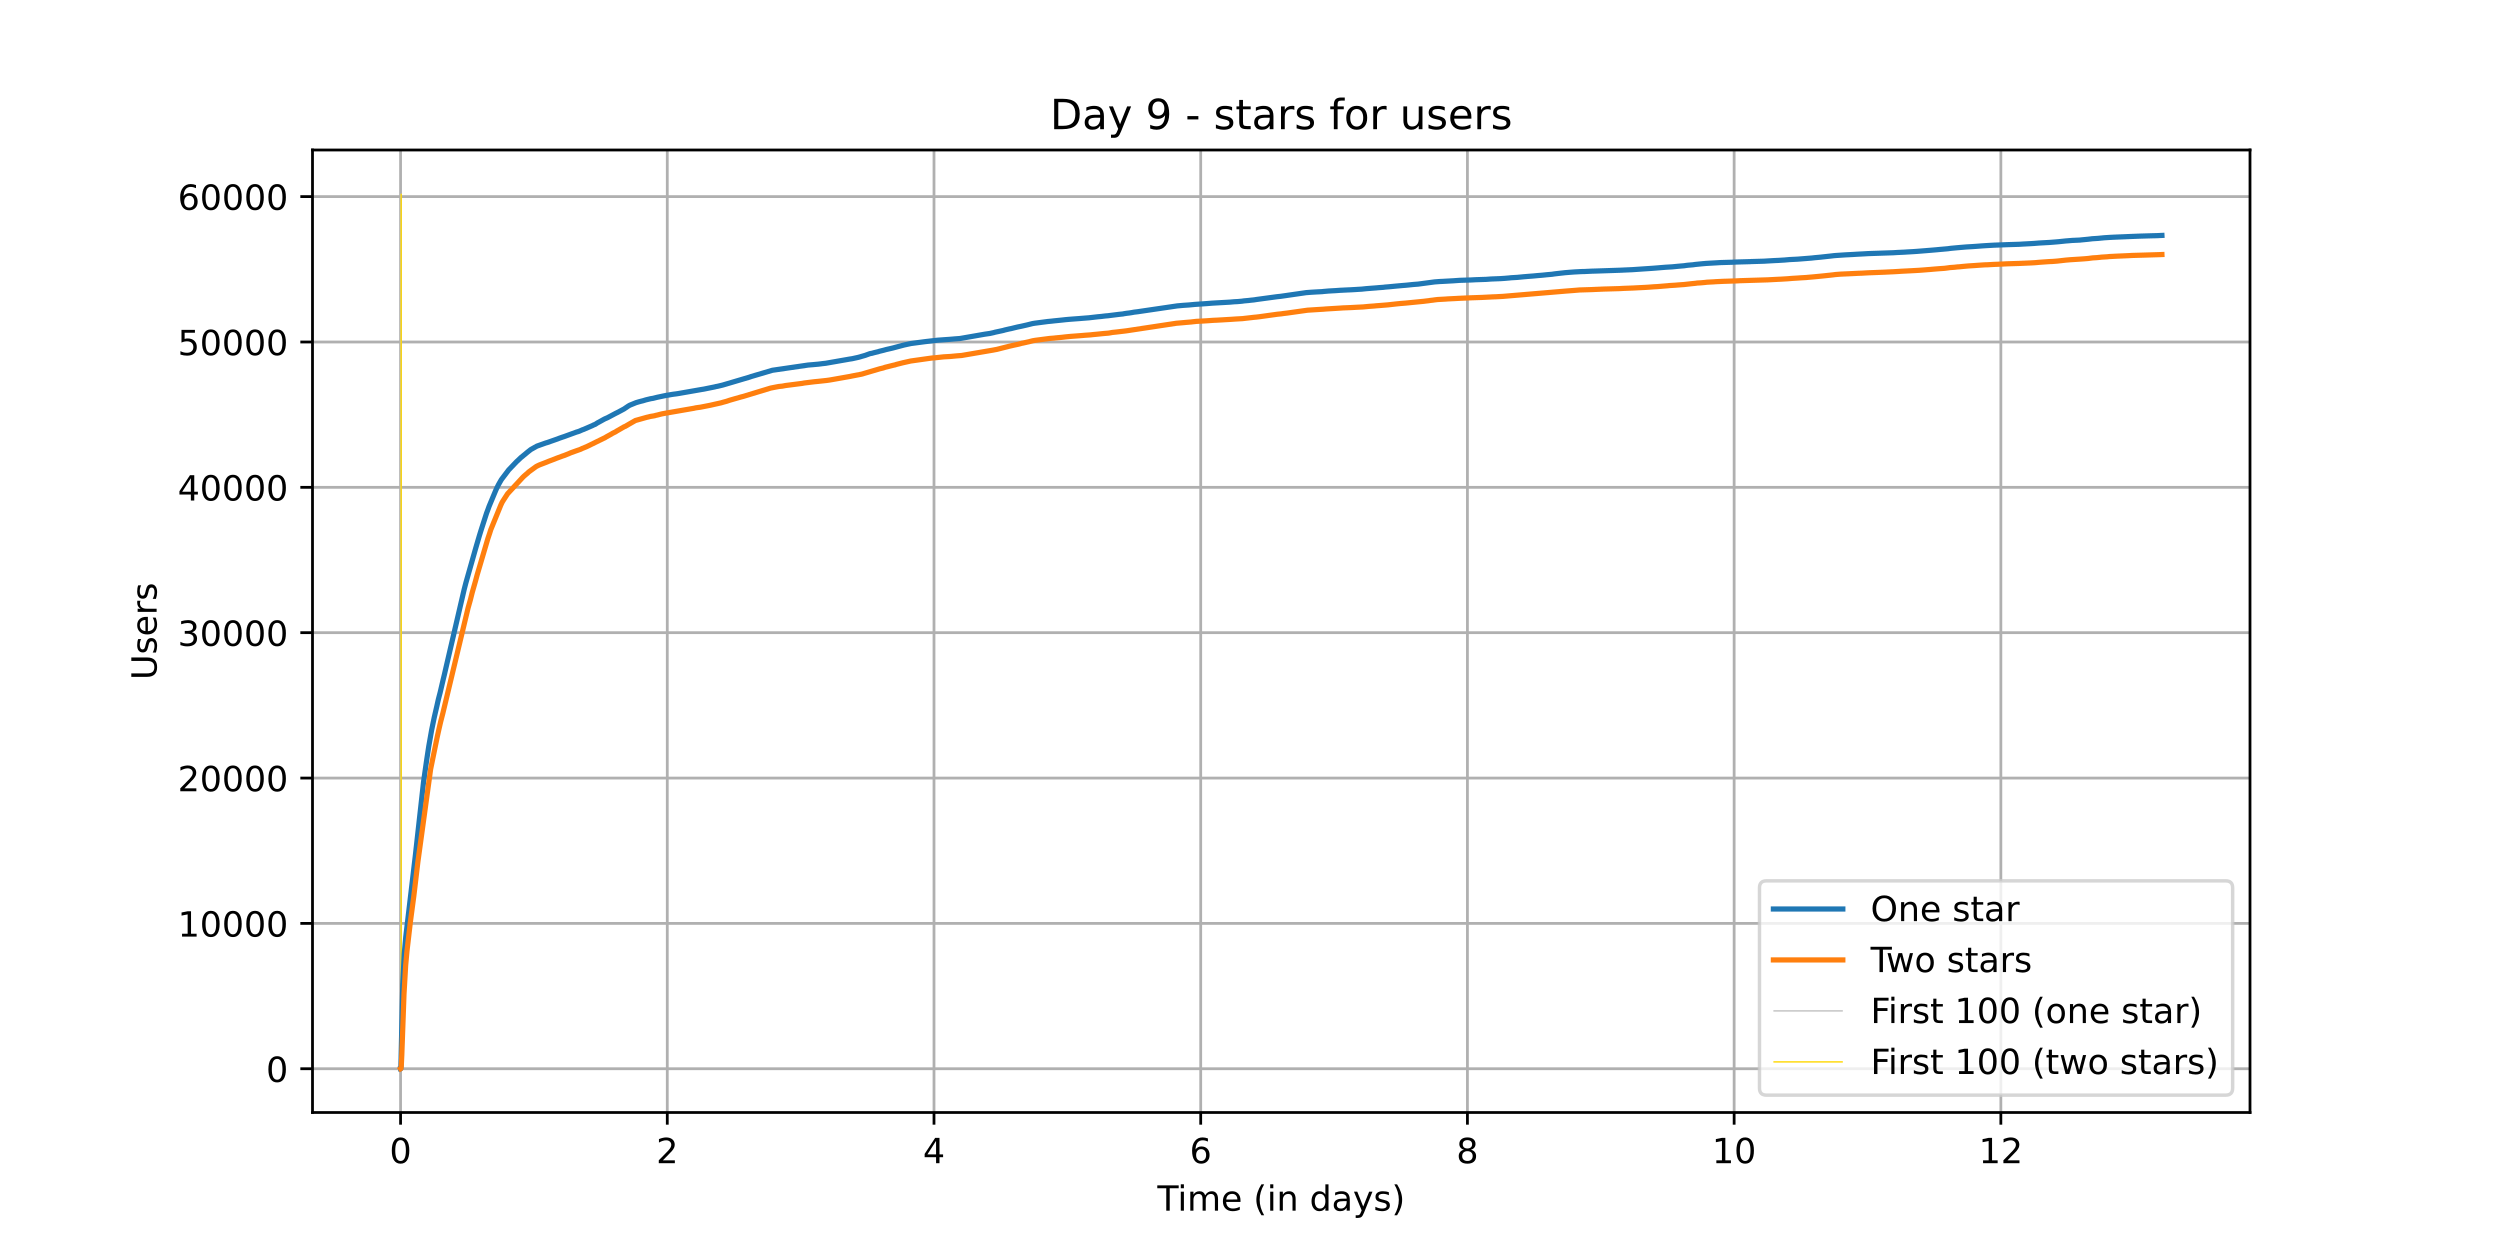 <?xml version="1.0" encoding="utf-8" standalone="no"?>
<!DOCTYPE svg PUBLIC "-//W3C//DTD SVG 1.1//EN"
  "http://www.w3.org/Graphics/SVG/1.1/DTD/svg11.dtd">
<!-- Created with matplotlib (https://matplotlib.org/) -->
<svg height="360pt" version="1.1" viewBox="0 0 720 360" width="720pt" xmlns="http://www.w3.org/2000/svg" xmlns:xlink="http://www.w3.org/1999/xlink">
 <defs>
  <style type="text/css">*{stroke-linecap:butt;stroke-linejoin:round;}</style>
 </defs>
 <g id="figure_1">
  <g id="patch_1">
   <path d="M 0 360 
L 720 360 
L 720 0 
L 0 0 
z
" style="fill:#ffffff;"/>
  </g>
  <g id="axes_1">
   <g id="patch_2">
    <path d="M 90 320.4 
L 648 320.4 
L 648 43.2 
L 90 43.2 
z
" style="fill:#ffffff;"/>
   </g>
   <g id="matplotlib.axis_1">
    <g id="xtick_1">
     <g id="line2d_1">
      <path clip-path="url(#p54f03aef93)" d="M 115.364 320.4 
L 115.364 43.2 
" style="fill:none;stroke:#b0b0b0;stroke-linecap:square;stroke-width:0.8;"/>
     </g>
     <g id="line2d_2">
      <defs>
       <path d="M 0 0 
L 0 3.5 
" id="m882465c0ff" style="stroke:#000000;stroke-width:0.8;"/>
      </defs>
      <g>
       <use style="stroke:#000000;stroke-width:0.8;" x="115.364" xlink:href="#m882465c0ff" y="320.4"/>
      </g>
     </g>
     <g id="text_1">
      <!-- 0 -->
      <g transform="translate(112.182 334.998)scale(0.1 -0.1)">
       <defs>
        <path d="M 31.781 66.406 
Q 24.172 66.406 20.328 58.906 
Q 16.5 51.422 16.5 36.375 
Q 16.5 21.391 20.328 13.891 
Q 24.172 6.391 31.781 6.391 
Q 39.453 6.391 43.281 13.891 
Q 47.125 21.391 47.125 36.375 
Q 47.125 51.422 43.281 58.906 
Q 39.453 66.406 31.781 66.406 
z
M 31.781 74.219 
Q 44.047 74.219 50.516 64.516 
Q 56.984 54.828 56.984 36.375 
Q 56.984 17.969 50.516 8.266 
Q 44.047 -1.422 31.781 -1.422 
Q 19.531 -1.422 13.062 8.266 
Q 6.594 17.969 6.594 36.375 
Q 6.594 54.828 13.062 64.516 
Q 19.531 74.219 31.781 74.219 
z
" id="DejaVuSans-48"/>
       </defs>
       <use xlink:href="#DejaVuSans-48"/>
      </g>
     </g>
    </g>
    <g id="xtick_2">
     <g id="line2d_3">
      <path clip-path="url(#p54f03aef93)" d="M 192.177 320.4 
L 192.177 43.2 
" style="fill:none;stroke:#b0b0b0;stroke-linecap:square;stroke-width:0.8;"/>
     </g>
     <g id="line2d_4">
      <g>
       <use style="stroke:#000000;stroke-width:0.8;" x="192.177" xlink:href="#m882465c0ff" y="320.4"/>
      </g>
     </g>
     <g id="text_2">
      <!-- 2 -->
      <g transform="translate(188.996 334.998)scale(0.1 -0.1)">
       <defs>
        <path d="M 19.188 8.297 
L 53.609 8.297 
L 53.609 0 
L 7.328 0 
L 7.328 8.297 
Q 12.938 14.109 22.625 23.891 
Q 32.328 33.688 34.812 36.531 
Q 39.547 41.844 41.422 45.531 
Q 43.312 49.219 43.312 52.781 
Q 43.312 58.594 39.234 62.25 
Q 35.156 65.922 28.609 65.922 
Q 23.969 65.922 18.812 64.312 
Q 13.672 62.703 7.812 59.422 
L 7.812 69.391 
Q 13.766 71.781 18.938 73 
Q 24.125 74.219 28.422 74.219 
Q 39.75 74.219 46.484 68.547 
Q 53.219 62.891 53.219 53.422 
Q 53.219 48.922 51.531 44.891 
Q 49.859 40.875 45.406 35.406 
Q 44.188 33.984 37.641 27.219 
Q 31.109 20.453 19.188 8.297 
z
" id="DejaVuSans-50"/>
       </defs>
       <use xlink:href="#DejaVuSans-50"/>
      </g>
     </g>
    </g>
    <g id="xtick_3">
     <g id="line2d_5">
      <path clip-path="url(#p54f03aef93)" d="M 268.991 320.4 
L 268.991 43.2 
" style="fill:none;stroke:#b0b0b0;stroke-linecap:square;stroke-width:0.8;"/>
     </g>
     <g id="line2d_6">
      <g>
       <use style="stroke:#000000;stroke-width:0.8;" x="268.991" xlink:href="#m882465c0ff" y="320.4"/>
      </g>
     </g>
     <g id="text_3">
      <!-- 4 -->
      <g transform="translate(265.809 334.998)scale(0.1 -0.1)">
       <defs>
        <path d="M 37.797 64.312 
L 12.891 25.391 
L 37.797 25.391 
z
M 35.203 72.906 
L 47.609 72.906 
L 47.609 25.391 
L 58.016 25.391 
L 58.016 17.188 
L 47.609 17.188 
L 47.609 0 
L 37.797 0 
L 37.797 17.188 
L 4.891 17.188 
L 4.891 26.703 
z
" id="DejaVuSans-52"/>
       </defs>
       <use xlink:href="#DejaVuSans-52"/>
      </g>
     </g>
    </g>
    <g id="xtick_4">
     <g id="line2d_7">
      <path clip-path="url(#p54f03aef93)" d="M 345.804 320.4 
L 345.804 43.2 
" style="fill:none;stroke:#b0b0b0;stroke-linecap:square;stroke-width:0.8;"/>
     </g>
     <g id="line2d_8">
      <g>
       <use style="stroke:#000000;stroke-width:0.8;" x="345.804" xlink:href="#m882465c0ff" y="320.4"/>
      </g>
     </g>
     <g id="text_4">
      <!-- 6 -->
      <g transform="translate(342.623 334.998)scale(0.1 -0.1)">
       <defs>
        <path d="M 33.016 40.375 
Q 26.375 40.375 22.484 35.828 
Q 18.609 31.297 18.609 23.391 
Q 18.609 15.531 22.484 10.953 
Q 26.375 6.391 33.016 6.391 
Q 39.656 6.391 43.531 10.953 
Q 47.406 15.531 47.406 23.391 
Q 47.406 31.297 43.531 35.828 
Q 39.656 40.375 33.016 40.375 
z
M 52.594 71.297 
L 52.594 62.312 
Q 48.875 64.062 45.094 64.984 
Q 41.312 65.922 37.594 65.922 
Q 27.828 65.922 22.672 59.328 
Q 17.531 52.734 16.797 39.406 
Q 19.672 43.656 24.016 45.922 
Q 28.375 48.188 33.594 48.188 
Q 44.578 48.188 50.953 41.516 
Q 57.328 34.859 57.328 23.391 
Q 57.328 12.156 50.688 5.359 
Q 44.047 -1.422 33.016 -1.422 
Q 20.359 -1.422 13.672 8.266 
Q 6.984 17.969 6.984 36.375 
Q 6.984 53.656 15.188 63.938 
Q 23.391 74.219 37.203 74.219 
Q 40.922 74.219 44.703 73.484 
Q 48.484 72.75 52.594 71.297 
z
" id="DejaVuSans-54"/>
       </defs>
       <use xlink:href="#DejaVuSans-54"/>
      </g>
     </g>
    </g>
    <g id="xtick_5">
     <g id="line2d_9">
      <path clip-path="url(#p54f03aef93)" d="M 422.618 320.4 
L 422.618 43.2 
" style="fill:none;stroke:#b0b0b0;stroke-linecap:square;stroke-width:0.8;"/>
     </g>
     <g id="line2d_10">
      <g>
       <use style="stroke:#000000;stroke-width:0.8;" x="422.618" xlink:href="#m882465c0ff" y="320.4"/>
      </g>
     </g>
     <g id="text_5">
      <!-- 8 -->
      <g transform="translate(419.436 334.998)scale(0.1 -0.1)">
       <defs>
        <path d="M 31.781 34.625 
Q 24.75 34.625 20.719 30.859 
Q 16.703 27.094 16.703 20.516 
Q 16.703 13.922 20.719 10.156 
Q 24.75 6.391 31.781 6.391 
Q 38.812 6.391 42.859 10.172 
Q 46.922 13.969 46.922 20.516 
Q 46.922 27.094 42.891 30.859 
Q 38.875 34.625 31.781 34.625 
z
M 21.922 38.812 
Q 15.578 40.375 12.031 44.719 
Q 8.5 49.078 8.5 55.328 
Q 8.5 64.062 14.719 69.141 
Q 20.953 74.219 31.781 74.219 
Q 42.672 74.219 48.875 69.141 
Q 55.078 64.062 55.078 55.328 
Q 55.078 49.078 51.531 44.719 
Q 48 40.375 41.703 38.812 
Q 48.828 37.156 52.797 32.312 
Q 56.781 27.484 56.781 20.516 
Q 56.781 9.906 50.312 4.234 
Q 43.844 -1.422 31.781 -1.422 
Q 19.734 -1.422 13.25 4.234 
Q 6.781 9.906 6.781 20.516 
Q 6.781 27.484 10.781 32.312 
Q 14.797 37.156 21.922 38.812 
z
M 18.312 54.391 
Q 18.312 48.734 21.844 45.562 
Q 25.391 42.391 31.781 42.391 
Q 38.141 42.391 41.719 45.562 
Q 45.312 48.734 45.312 54.391 
Q 45.312 60.062 41.719 63.234 
Q 38.141 66.406 31.781 66.406 
Q 25.391 66.406 21.844 63.234 
Q 18.312 60.062 18.312 54.391 
z
" id="DejaVuSans-56"/>
       </defs>
       <use xlink:href="#DejaVuSans-56"/>
      </g>
     </g>
    </g>
    <g id="xtick_6">
     <g id="line2d_11">
      <path clip-path="url(#p54f03aef93)" d="M 499.431 320.4 
L 499.431 43.2 
" style="fill:none;stroke:#b0b0b0;stroke-linecap:square;stroke-width:0.8;"/>
     </g>
     <g id="line2d_12">
      <g>
       <use style="stroke:#000000;stroke-width:0.8;" x="499.431" xlink:href="#m882465c0ff" y="320.4"/>
      </g>
     </g>
     <g id="text_6">
      <!-- 10 -->
      <g transform="translate(493.069 334.998)scale(0.1 -0.1)">
       <defs>
        <path d="M 12.406 8.297 
L 28.516 8.297 
L 28.516 63.922 
L 10.984 60.406 
L 10.984 69.391 
L 28.422 72.906 
L 38.281 72.906 
L 38.281 8.297 
L 54.391 8.297 
L 54.391 0 
L 12.406 0 
z
" id="DejaVuSans-49"/>
       </defs>
       <use xlink:href="#DejaVuSans-49"/>
       <use x="63.623" xlink:href="#DejaVuSans-48"/>
      </g>
     </g>
    </g>
    <g id="xtick_7">
     <g id="line2d_13">
      <path clip-path="url(#p54f03aef93)" d="M 576.245 320.4 
L 576.245 43.2 
" style="fill:none;stroke:#b0b0b0;stroke-linecap:square;stroke-width:0.8;"/>
     </g>
     <g id="line2d_14">
      <g>
       <use style="stroke:#000000;stroke-width:0.8;" x="576.245" xlink:href="#m882465c0ff" y="320.4"/>
      </g>
     </g>
     <g id="text_7">
      <!-- 12 -->
      <g transform="translate(569.882 334.998)scale(0.1 -0.1)">
       <use xlink:href="#DejaVuSans-49"/>
       <use x="63.623" xlink:href="#DejaVuSans-50"/>
      </g>
     </g>
    </g>
    <g id="text_8">
     <!-- Time (in days) -->
     <g transform="translate(333.327 348.677)scale(0.1 -0.1)">
      <defs>
       <path d="M -0.297 72.906 
L 61.375 72.906 
L 61.375 64.594 
L 35.5 64.594 
L 35.5 0 
L 25.594 0 
L 25.594 64.594 
L -0.297 64.594 
z
" id="DejaVuSans-84"/>
       <path d="M 9.422 54.688 
L 18.406 54.688 
L 18.406 0 
L 9.422 0 
z
M 9.422 75.984 
L 18.406 75.984 
L 18.406 64.594 
L 9.422 64.594 
z
" id="DejaVuSans-105"/>
       <path d="M 52 44.188 
Q 55.375 50.25 60.062 53.125 
Q 64.75 56 71.094 56 
Q 79.641 56 84.281 50.016 
Q 88.922 44.047 88.922 33.016 
L 88.922 0 
L 79.891 0 
L 79.891 32.719 
Q 79.891 40.578 77.094 44.375 
Q 74.312 48.188 68.609 48.188 
Q 61.625 48.188 57.562 43.547 
Q 53.516 38.922 53.516 30.906 
L 53.516 0 
L 44.484 0 
L 44.484 32.719 
Q 44.484 40.625 41.703 44.406 
Q 38.922 48.188 33.109 48.188 
Q 26.219 48.188 22.156 43.531 
Q 18.109 38.875 18.109 30.906 
L 18.109 0 
L 9.078 0 
L 9.078 54.688 
L 18.109 54.688 
L 18.109 46.188 
Q 21.188 51.219 25.484 53.609 
Q 29.781 56 35.688 56 
Q 41.656 56 45.828 52.969 
Q 50 49.953 52 44.188 
z
" id="DejaVuSans-109"/>
       <path d="M 56.203 29.594 
L 56.203 25.203 
L 14.891 25.203 
Q 15.484 15.922 20.484 11.062 
Q 25.484 6.203 34.422 6.203 
Q 39.594 6.203 44.453 7.469 
Q 49.312 8.734 54.109 11.281 
L 54.109 2.781 
Q 49.266 0.734 44.188 -0.344 
Q 39.109 -1.422 33.891 -1.422 
Q 20.797 -1.422 13.156 6.188 
Q 5.516 13.812 5.516 26.812 
Q 5.516 40.234 12.766 48.109 
Q 20.016 56 32.328 56 
Q 43.359 56 49.781 48.891 
Q 56.203 41.797 56.203 29.594 
z
M 47.219 32.234 
Q 47.125 39.594 43.094 43.984 
Q 39.062 48.391 32.422 48.391 
Q 24.906 48.391 20.391 44.141 
Q 15.875 39.891 15.188 32.172 
z
" id="DejaVuSans-101"/>
       <path id="DejaVuSans-32"/>
       <path d="M 31 75.875 
Q 24.469 64.656 21.281 53.656 
Q 18.109 42.672 18.109 31.391 
Q 18.109 20.125 21.312 9.062 
Q 24.516 -2 31 -13.188 
L 23.188 -13.188 
Q 15.875 -1.703 12.234 9.375 
Q 8.594 20.453 8.594 31.391 
Q 8.594 42.281 12.203 53.312 
Q 15.828 64.359 23.188 75.875 
z
" id="DejaVuSans-40"/>
       <path d="M 54.891 33.016 
L 54.891 0 
L 45.906 0 
L 45.906 32.719 
Q 45.906 40.484 42.875 44.328 
Q 39.844 48.188 33.797 48.188 
Q 26.516 48.188 22.312 43.547 
Q 18.109 38.922 18.109 30.906 
L 18.109 0 
L 9.078 0 
L 9.078 54.688 
L 18.109 54.688 
L 18.109 46.188 
Q 21.344 51.125 25.703 53.562 
Q 30.078 56 35.797 56 
Q 45.219 56 50.047 50.172 
Q 54.891 44.344 54.891 33.016 
z
" id="DejaVuSans-110"/>
       <path d="M 45.406 46.391 
L 45.406 75.984 
L 54.391 75.984 
L 54.391 0 
L 45.406 0 
L 45.406 8.203 
Q 42.578 3.328 38.25 0.953 
Q 33.938 -1.422 27.875 -1.422 
Q 17.969 -1.422 11.734 6.484 
Q 5.516 14.406 5.516 27.297 
Q 5.516 40.188 11.734 48.094 
Q 17.969 56 27.875 56 
Q 33.938 56 38.25 53.625 
Q 42.578 51.266 45.406 46.391 
z
M 14.797 27.297 
Q 14.797 17.391 18.875 11.75 
Q 22.953 6.109 30.078 6.109 
Q 37.203 6.109 41.297 11.75 
Q 45.406 17.391 45.406 27.297 
Q 45.406 37.203 41.297 42.844 
Q 37.203 48.484 30.078 48.484 
Q 22.953 48.484 18.875 42.844 
Q 14.797 37.203 14.797 27.297 
z
" id="DejaVuSans-100"/>
       <path d="M 34.281 27.484 
Q 23.391 27.484 19.188 25 
Q 14.984 22.516 14.984 16.5 
Q 14.984 11.719 18.141 8.906 
Q 21.297 6.109 26.703 6.109 
Q 34.188 6.109 38.703 11.406 
Q 43.219 16.703 43.219 25.484 
L 43.219 27.484 
z
M 52.203 31.203 
L 52.203 0 
L 43.219 0 
L 43.219 8.297 
Q 40.141 3.328 35.547 0.953 
Q 30.953 -1.422 24.312 -1.422 
Q 15.922 -1.422 10.953 3.297 
Q 6 8.016 6 15.922 
Q 6 25.141 12.172 29.828 
Q 18.359 34.516 30.609 34.516 
L 43.219 34.516 
L 43.219 35.406 
Q 43.219 41.609 39.141 45 
Q 35.062 48.391 27.688 48.391 
Q 23 48.391 18.547 47.266 
Q 14.109 46.141 10.016 43.891 
L 10.016 52.203 
Q 14.938 54.109 19.578 55.047 
Q 24.219 56 28.609 56 
Q 40.484 56 46.344 49.844 
Q 52.203 43.703 52.203 31.203 
z
" id="DejaVuSans-97"/>
       <path d="M 32.172 -5.078 
Q 28.375 -14.844 24.75 -17.812 
Q 21.141 -20.797 15.094 -20.797 
L 7.906 -20.797 
L 7.906 -13.281 
L 13.188 -13.281 
Q 16.891 -13.281 18.938 -11.516 
Q 21 -9.766 23.484 -3.219 
L 25.094 0.875 
L 2.984 54.688 
L 12.5 54.688 
L 29.594 11.922 
L 46.688 54.688 
L 56.203 54.688 
z
" id="DejaVuSans-121"/>
       <path d="M 44.281 53.078 
L 44.281 44.578 
Q 40.484 46.531 36.375 47.5 
Q 32.281 48.484 27.875 48.484 
Q 21.188 48.484 17.844 46.438 
Q 14.5 44.391 14.5 40.281 
Q 14.5 37.156 16.891 35.375 
Q 19.281 33.594 26.516 31.984 
L 29.594 31.297 
Q 39.156 29.25 43.188 25.516 
Q 47.219 21.781 47.219 15.094 
Q 47.219 7.469 41.188 3.016 
Q 35.156 -1.422 24.609 -1.422 
Q 20.219 -1.422 15.453 -0.562 
Q 10.688 0.297 5.422 2 
L 5.422 11.281 
Q 10.406 8.688 15.234 7.391 
Q 20.062 6.109 24.812 6.109 
Q 31.156 6.109 34.562 8.281 
Q 37.984 10.453 37.984 14.406 
Q 37.984 18.062 35.516 20.016 
Q 33.062 21.969 24.703 23.781 
L 21.578 24.516 
Q 13.234 26.266 9.516 29.906 
Q 5.812 33.547 5.812 39.891 
Q 5.812 47.609 11.281 51.797 
Q 16.75 56 26.812 56 
Q 31.781 56 36.172 55.266 
Q 40.578 54.547 44.281 53.078 
z
" id="DejaVuSans-115"/>
       <path d="M 8.016 75.875 
L 15.828 75.875 
Q 23.141 64.359 26.781 53.312 
Q 30.422 42.281 30.422 31.391 
Q 30.422 20.453 26.781 9.375 
Q 23.141 -1.703 15.828 -13.188 
L 8.016 -13.188 
Q 14.5 -2 17.703 9.062 
Q 20.906 20.125 20.906 31.391 
Q 20.906 42.672 17.703 53.656 
Q 14.5 64.656 8.016 75.875 
z
" id="DejaVuSans-41"/>
      </defs>
      <use xlink:href="#DejaVuSans-84"/>
      <use x="57.959" xlink:href="#DejaVuSans-105"/>
      <use x="85.742" xlink:href="#DejaVuSans-109"/>
      <use x="183.154" xlink:href="#DejaVuSans-101"/>
      <use x="244.678" xlink:href="#DejaVuSans-32"/>
      <use x="276.465" xlink:href="#DejaVuSans-40"/>
      <use x="315.479" xlink:href="#DejaVuSans-105"/>
      <use x="343.262" xlink:href="#DejaVuSans-110"/>
      <use x="406.641" xlink:href="#DejaVuSans-32"/>
      <use x="438.428" xlink:href="#DejaVuSans-100"/>
      <use x="501.904" xlink:href="#DejaVuSans-97"/>
      <use x="563.184" xlink:href="#DejaVuSans-121"/>
      <use x="622.363" xlink:href="#DejaVuSans-115"/>
      <use x="674.463" xlink:href="#DejaVuSans-41"/>
     </g>
    </g>
   </g>
   <g id="matplotlib.axis_2">
    <g id="ytick_1">
     <g id="line2d_15">
      <path clip-path="url(#p54f03aef93)" d="M 90 307.8 
L 648 307.8 
" style="fill:none;stroke:#b0b0b0;stroke-linecap:square;stroke-width:0.8;"/>
     </g>
     <g id="line2d_16">
      <defs>
       <path d="M 0 0 
L -3.5 0 
" id="m5013e37069" style="stroke:#000000;stroke-width:0.8;"/>
      </defs>
      <g>
       <use style="stroke:#000000;stroke-width:0.8;" x="90" xlink:href="#m5013e37069" y="307.8"/>
      </g>
     </g>
     <g id="text_9">
      <!-- 0 -->
      <g transform="translate(76.638 311.599)scale(0.1 -0.1)">
       <use xlink:href="#DejaVuSans-48"/>
      </g>
     </g>
    </g>
    <g id="ytick_2">
     <g id="line2d_17">
      <path clip-path="url(#p54f03aef93)" d="M 90 265.938 
L 648 265.938 
" style="fill:none;stroke:#b0b0b0;stroke-linecap:square;stroke-width:0.8;"/>
     </g>
     <g id="line2d_18">
      <g>
       <use style="stroke:#000000;stroke-width:0.8;" x="90" xlink:href="#m5013e37069" y="265.938"/>
      </g>
     </g>
     <g id="text_10">
      <!-- 10000 -->
      <g transform="translate(51.188 269.737)scale(0.1 -0.1)">
       <use xlink:href="#DejaVuSans-49"/>
       <use x="63.623" xlink:href="#DejaVuSans-48"/>
       <use x="127.246" xlink:href="#DejaVuSans-48"/>
       <use x="190.869" xlink:href="#DejaVuSans-48"/>
       <use x="254.492" xlink:href="#DejaVuSans-48"/>
      </g>
     </g>
    </g>
    <g id="ytick_3">
     <g id="line2d_19">
      <path clip-path="url(#p54f03aef93)" d="M 90 224.076 
L 648 224.076 
" style="fill:none;stroke:#b0b0b0;stroke-linecap:square;stroke-width:0.8;"/>
     </g>
     <g id="line2d_20">
      <g>
       <use style="stroke:#000000;stroke-width:0.8;" x="90" xlink:href="#m5013e37069" y="224.076"/>
      </g>
     </g>
     <g id="text_11">
      <!-- 20000 -->
      <g transform="translate(51.188 227.875)scale(0.1 -0.1)">
       <use xlink:href="#DejaVuSans-50"/>
       <use x="63.623" xlink:href="#DejaVuSans-48"/>
       <use x="127.246" xlink:href="#DejaVuSans-48"/>
       <use x="190.869" xlink:href="#DejaVuSans-48"/>
       <use x="254.492" xlink:href="#DejaVuSans-48"/>
      </g>
     </g>
    </g>
    <g id="ytick_4">
     <g id="line2d_21">
      <path clip-path="url(#p54f03aef93)" d="M 90 182.213 
L 648 182.213 
" style="fill:none;stroke:#b0b0b0;stroke-linecap:square;stroke-width:0.8;"/>
     </g>
     <g id="line2d_22">
      <g>
       <use style="stroke:#000000;stroke-width:0.8;" x="90" xlink:href="#m5013e37069" y="182.213"/>
      </g>
     </g>
     <g id="text_12">
      <!-- 30000 -->
      <g transform="translate(51.188 186.013)scale(0.1 -0.1)">
       <defs>
        <path d="M 40.578 39.312 
Q 47.656 37.797 51.625 33 
Q 55.609 28.219 55.609 21.188 
Q 55.609 10.406 48.188 4.484 
Q 40.766 -1.422 27.094 -1.422 
Q 22.516 -1.422 17.656 -0.516 
Q 12.797 0.391 7.625 2.203 
L 7.625 11.719 
Q 11.719 9.328 16.594 8.109 
Q 21.484 6.891 26.812 6.891 
Q 36.078 6.891 40.938 10.547 
Q 45.797 14.203 45.797 21.188 
Q 45.797 27.641 41.281 31.266 
Q 36.766 34.906 28.719 34.906 
L 20.219 34.906 
L 20.219 43.016 
L 29.109 43.016 
Q 36.375 43.016 40.234 45.922 
Q 44.094 48.828 44.094 54.297 
Q 44.094 59.906 40.109 62.906 
Q 36.141 65.922 28.719 65.922 
Q 24.656 65.922 20.016 65.031 
Q 15.375 64.156 9.812 62.312 
L 9.812 71.094 
Q 15.438 72.656 20.344 73.438 
Q 25.25 74.219 29.594 74.219 
Q 40.828 74.219 47.359 69.109 
Q 53.906 64.016 53.906 55.328 
Q 53.906 49.266 50.438 45.094 
Q 46.969 40.922 40.578 39.312 
z
" id="DejaVuSans-51"/>
       </defs>
       <use xlink:href="#DejaVuSans-51"/>
       <use x="63.623" xlink:href="#DejaVuSans-48"/>
       <use x="127.246" xlink:href="#DejaVuSans-48"/>
       <use x="190.869" xlink:href="#DejaVuSans-48"/>
       <use x="254.492" xlink:href="#DejaVuSans-48"/>
      </g>
     </g>
    </g>
    <g id="ytick_5">
     <g id="line2d_23">
      <path clip-path="url(#p54f03aef93)" d="M 90 140.351 
L 648 140.351 
" style="fill:none;stroke:#b0b0b0;stroke-linecap:square;stroke-width:0.8;"/>
     </g>
     <g id="line2d_24">
      <g>
       <use style="stroke:#000000;stroke-width:0.8;" x="90" xlink:href="#m5013e37069" y="140.351"/>
      </g>
     </g>
     <g id="text_13">
      <!-- 40000 -->
      <g transform="translate(51.188 144.151)scale(0.1 -0.1)">
       <use xlink:href="#DejaVuSans-52"/>
       <use x="63.623" xlink:href="#DejaVuSans-48"/>
       <use x="127.246" xlink:href="#DejaVuSans-48"/>
       <use x="190.869" xlink:href="#DejaVuSans-48"/>
       <use x="254.492" xlink:href="#DejaVuSans-48"/>
      </g>
     </g>
    </g>
    <g id="ytick_6">
     <g id="line2d_25">
      <path clip-path="url(#p54f03aef93)" d="M 90 98.489 
L 648 98.489 
" style="fill:none;stroke:#b0b0b0;stroke-linecap:square;stroke-width:0.8;"/>
     </g>
     <g id="line2d_26">
      <g>
       <use style="stroke:#000000;stroke-width:0.8;" x="90" xlink:href="#m5013e37069" y="98.489"/>
      </g>
     </g>
     <g id="text_14">
      <!-- 50000 -->
      <g transform="translate(51.188 102.288)scale(0.1 -0.1)">
       <defs>
        <path d="M 10.797 72.906 
L 49.516 72.906 
L 49.516 64.594 
L 19.828 64.594 
L 19.828 46.734 
Q 21.969 47.469 24.109 47.828 
Q 26.266 48.188 28.422 48.188 
Q 40.625 48.188 47.75 41.5 
Q 54.891 34.812 54.891 23.391 
Q 54.891 11.625 47.562 5.094 
Q 40.234 -1.422 26.906 -1.422 
Q 22.312 -1.422 17.547 -0.641 
Q 12.797 0.141 7.719 1.703 
L 7.719 11.625 
Q 12.109 9.234 16.797 8.062 
Q 21.484 6.891 26.703 6.891 
Q 35.156 6.891 40.078 11.328 
Q 45.016 15.766 45.016 23.391 
Q 45.016 31 40.078 35.438 
Q 35.156 39.891 26.703 39.891 
Q 22.75 39.891 18.812 39.016 
Q 14.891 38.141 10.797 36.281 
z
" id="DejaVuSans-53"/>
       </defs>
       <use xlink:href="#DejaVuSans-53"/>
       <use x="63.623" xlink:href="#DejaVuSans-48"/>
       <use x="127.246" xlink:href="#DejaVuSans-48"/>
       <use x="190.869" xlink:href="#DejaVuSans-48"/>
       <use x="254.492" xlink:href="#DejaVuSans-48"/>
      </g>
     </g>
    </g>
    <g id="ytick_7">
     <g id="line2d_27">
      <path clip-path="url(#p54f03aef93)" d="M 90 56.627 
L 648 56.627 
" style="fill:none;stroke:#b0b0b0;stroke-linecap:square;stroke-width:0.8;"/>
     </g>
     <g id="line2d_28">
      <g>
       <use style="stroke:#000000;stroke-width:0.8;" x="90" xlink:href="#m5013e37069" y="56.627"/>
      </g>
     </g>
     <g id="text_15">
      <!-- 60000 -->
      <g transform="translate(51.188 60.426)scale(0.1 -0.1)">
       <use xlink:href="#DejaVuSans-54"/>
       <use x="63.623" xlink:href="#DejaVuSans-48"/>
       <use x="127.246" xlink:href="#DejaVuSans-48"/>
       <use x="190.869" xlink:href="#DejaVuSans-48"/>
       <use x="254.492" xlink:href="#DejaVuSans-48"/>
      </g>
     </g>
    </g>
    <g id="text_16">
     <!-- Users -->
     <g transform="translate(45.108 195.801)rotate(-90)scale(0.1 -0.1)">
      <defs>
       <path d="M 8.688 72.906 
L 18.609 72.906 
L 18.609 28.609 
Q 18.609 16.891 22.844 11.734 
Q 27.094 6.594 36.625 6.594 
Q 46.094 6.594 50.344 11.734 
Q 54.594 16.891 54.594 28.609 
L 54.594 72.906 
L 64.5 72.906 
L 64.5 27.391 
Q 64.5 13.141 57.438 5.859 
Q 50.391 -1.422 36.625 -1.422 
Q 22.797 -1.422 15.734 5.859 
Q 8.688 13.141 8.688 27.391 
z
" id="DejaVuSans-85"/>
       <path d="M 41.109 46.297 
Q 39.594 47.172 37.812 47.578 
Q 36.031 48 33.891 48 
Q 26.266 48 22.188 43.047 
Q 18.109 38.094 18.109 28.812 
L 18.109 0 
L 9.078 0 
L 9.078 54.688 
L 18.109 54.688 
L 18.109 46.188 
Q 20.953 51.172 25.484 53.578 
Q 30.031 56 36.531 56 
Q 37.453 56 38.578 55.875 
Q 39.703 55.766 41.062 55.516 
z
" id="DejaVuSans-114"/>
      </defs>
      <use xlink:href="#DejaVuSans-85"/>
      <use x="73.193" xlink:href="#DejaVuSans-115"/>
      <use x="125.293" xlink:href="#DejaVuSans-101"/>
      <use x="186.816" xlink:href="#DejaVuSans-114"/>
      <use x="227.93" xlink:href="#DejaVuSans-115"/>
     </g>
    </g>
   </g>
   <g id="LineCollection_1">
    <path clip-path="url(#p54f03aef93)" d="M 115.456 307.8 
L 115.456 55.8 
" style="fill:none;stroke:#c0c0c0;stroke-width:0.4;"/>
   </g>
   <g id="LineCollection_2">
    <path clip-path="url(#p54f03aef93)" d="M 115.536 307.8 
L 115.536 55.8 
" style="fill:none;stroke:#ffd700;stroke-width:0.4;"/>
   </g>
   <g id="line2d_29">
    <path clip-path="url(#p54f03aef93)" d="M 115.364 307.8 
L 115.403 307.796 
L 115.456 307.252 
L 115.589 301.332 
L 115.985 283.687 
L 116.434 274.599 
L 116.857 269.848 
L 119.632 246.292 
L 121.985 225.172 
L 122.83 219.253 
L 123.465 215.059 
L 124.311 210.253 
L 125.051 206.665 
L 125.817 203.354 
L 126.24 201.453 
L 126.769 199.415 
L 127.668 195.572 
L 127.985 194.27 
L 128.54 191.854 
L 133.671 169.797 
L 134.173 167.855 
L 137.002 157.887 
L 137.398 156.531 
L 138.033 154.379 
L 138.562 152.659 
L 140.122 147.815 
L 140.492 146.836 
L 140.862 145.81 
L 142.74 141.31 
L 142.977 140.774 
L 143.559 139.594 
L 144.062 138.706 
L 144.405 138.112 
L 146.494 135.349 
L 148.795 132.938 
L 149.086 132.678 
L 150.037 131.77 
L 150.433 131.464 
L 150.777 131.167 
L 151.147 130.874 
L 151.702 130.405 
L 151.914 130.225 
L 152.39 129.852 
L 152.628 129.664 
L 152.866 129.476 
L 154.611 128.492 
L 157.23 127.558 
L 157.574 127.466 
L 160.546 126.424 
L 161.101 126.206 
L 162.083 125.863 
L 162.427 125.754 
L 164.911 124.846 
L 166.022 124.44 
L 166.392 124.335 
L 166.815 124.193 
L 167.767 123.774 
L 168.057 123.682 
L 170.652 122.556 
L 170.917 122.409 
L 171.419 122.212 
L 171.63 122.074 
L 172.106 121.765 
L 172.424 121.605 
L 173.799 120.839 
L 174.063 120.697 
L 174.274 120.592 
L 174.618 120.45 
L 174.989 120.283 
L 177.104 119.157 
L 177.448 118.977 
L 177.792 118.813 
L 179.696 117.796 
L 180.94 116.955 
L 181.363 116.708 
L 183.189 115.962 
L 183.982 115.724 
L 184.565 115.569 
L 184.988 115.464 
L 185.252 115.397 
L 185.993 115.167 
L 187.395 114.828 
L 188.082 114.719 
L 189.299 114.414 
L 190.303 114.204 
L 190.779 114.1 
L 191.784 113.894 
L 192.445 113.79 
L 193.264 113.643 
L 193.951 113.534 
L 194.56 113.459 
L 195.3 113.35 
L 202.251 112.136 
L 202.622 112.082 
L 203.626 111.877 
L 205.853 111.429 
L 206.117 111.353 
L 206.699 111.245 
L 208.126 110.901 
L 208.496 110.792 
L 209.341 110.545 
L 215.844 108.62 
L 216.399 108.423 
L 222.454 106.636 
L 232.738 105.133 
L 234.059 105.024 
L 235.724 104.873 
L 236.57 104.768 
L 236.782 104.735 
L 237.786 104.626 
L 243.816 103.571 
L 244.635 103.425 
L 245.375 103.316 
L 247.173 102.922 
L 247.754 102.763 
L 248.098 102.654 
L 248.97 102.407 
L 249.234 102.328 
L 249.498 102.227 
L 250.555 101.847 
L 251.137 101.742 
L 251.745 101.57 
L 252.908 101.29 
L 253.225 101.181 
L 254.52 100.863 
L 255.154 100.683 
L 256.688 100.331 
L 257.19 100.21 
L 258.221 99.933 
L 260.362 99.364 
L 262.133 98.979 
L 262.317 98.937 
L 266.361 98.401 
L 267.286 98.292 
L 269.958 97.983 
L 271.492 97.874 
L 271.941 97.84 
L 273.5 97.731 
L 275.007 97.602 
L 276.46 97.493 
L 277.253 97.355 
L 283.65 96.241 
L 284.311 96.145 
L 285.077 96.036 
L 286.215 95.785 
L 286.585 95.676 
L 288.541 95.257 
L 289.016 95.149 
L 289.36 95.04 
L 290.682 94.734 
L 291.237 94.625 
L 291.765 94.491 
L 293.061 94.177 
L 294.065 93.976 
L 295.704 93.604 
L 297.369 93.189 
L 298.03 93.081 
L 301.757 92.595 
L 302.867 92.49 
L 303.449 92.419 
L 305.352 92.227 
L 306.383 92.118 
L 306.726 92.076 
L 307.915 91.967 
L 309.29 91.862 
L 310.744 91.754 
L 312.197 91.636 
L 313.598 91.527 
L 316.136 91.234 
L 317.246 91.134 
L 317.59 91.084 
L 318.542 90.975 
L 318.991 90.946 
L 322.404 90.519 
L 323.382 90.418 
L 323.805 90.33 
L 324.545 90.221 
L 325.127 90.154 
L 325.814 90.05 
L 326.66 89.895 
L 327.585 89.786 
L 339.033 88.099 
L 340.249 87.99 
L 340.752 87.944 
L 342.364 87.835 
L 344.162 87.664 
L 345.748 87.555 
L 346.171 87.53 
L 347.678 87.421 
L 349.132 87.304 
L 354.214 87.015 
L 355.429 86.906 
L 356.434 86.856 
L 357.623 86.751 
L 358.31 86.651 
L 359.553 86.542 
L 360.134 86.471 
L 361.191 86.362 
L 361.931 86.244 
L 362.724 86.136 
L 367.8 85.449 
L 368.831 85.34 
L 376.182 84.277 
L 377.609 84.168 
L 378.773 84.097 
L 380.756 83.992 
L 381.1 83.95 
L 382.659 83.812 
L 384.615 83.703 
L 385.884 83.611 
L 388.077 83.502 
L 389.029 83.461 
L 390.747 83.36 
L 391.037 83.339 
L 392.174 83.272 
L 393.152 83.168 
L 393.681 83.117 
L 395.082 83.009 
L 396.456 82.904 
L 396.958 82.854 
L 398.44 82.745 
L 398.81 82.69 
L 400.131 82.582 
L 401.982 82.402 
L 403.198 82.293 
L 403.7 82.247 
L 405.023 82.138 
L 407.006 81.933 
L 408.408 81.824 
L 413.141 81.192 
L 414.542 81.083 
L 415.52 81.037 
L 417.477 80.928 
L 418.535 80.869 
L 419.988 80.765 
L 420.438 80.735 
L 423.768 80.627 
L 424.878 80.564 
L 428.052 80.455 
L 429.401 80.354 
L 432.15 80.246 
L 433.34 80.166 
L 434.608 80.057 
L 435.163 79.994 
L 436.987 79.886 
L 438.838 79.706 
L 440.159 79.597 
L 441.561 79.488 
L 442.697 79.379 
L 444.177 79.258 
L 445.129 79.161 
L 445.367 79.132 
L 446.98 78.99 
L 447.668 78.885 
L 448.249 78.814 
L 450.736 78.533 
L 452.058 78.425 
L 453.407 78.324 
L 455.442 78.215 
L 456.261 78.199 
L 458.587 78.09 
L 459.406 78.069 
L 462.604 77.96 
L 463.476 77.931 
L 466.675 77.822 
L 467.653 77.776 
L 470.084 77.667 
L 471.273 77.587 
L 472.834 77.479 
L 474.023 77.399 
L 475.662 77.29 
L 476.983 77.19 
L 478.278 77.081 
L 479.732 76.964 
L 481.556 76.855 
L 483.302 76.687 
L 484.518 76.578 
L 484.994 76.541 
L 485.681 76.436 
L 486.263 76.369 
L 487.533 76.265 
L 488.22 76.164 
L 490.098 75.976 
L 491.315 75.867 
L 492.398 75.804 
L 494.328 75.695 
L 495.465 75.624 
L 499.113 75.515 
L 500.144 75.461 
L 504.03 75.352 
L 504.32 75.331 
L 508.047 75.222 
L 509.184 75.151 
L 511.114 75.042 
L 512.065 75 
L 513.889 74.891 
L 515.448 74.753 
L 517.642 74.644 
L 519.017 74.536 
L 520.392 74.427 
L 521.792 74.314 
L 522.744 74.205 
L 523.246 74.163 
L 524.409 74.054 
L 524.964 73.991 
L 527.291 73.736 
L 528.163 73.631 
L 528.639 73.59 
L 530.277 73.481 
L 531.493 73.401 
L 533.608 73.292 
L 534.771 73.217 
L 536.859 73.108 
L 537.969 73.041 
L 541.141 72.932 
L 542.039 72.899 
L 545.237 72.79 
L 546.374 72.719 
L 548.594 72.614 
L 549.044 72.581 
L 550.947 72.472 
L 552.136 72.392 
L 553.484 72.283 
L 554.885 72.17 
L 556.206 72.062 
L 557.713 71.932 
L 558.823 71.827 
L 559.326 71.785 
L 560.991 71.635 
L 561.758 71.526 
L 563.503 71.362 
L 564.745 71.254 
L 566.252 71.128 
L 568.075 71.019 
L 569.344 70.931 
L 570.745 70.822 
L 571.934 70.743 
L 573.837 70.634 
L 574.287 70.609 
L 577.115 70.5 
L 578.067 70.462 
L 581.555 70.354 
L 582.692 70.282 
L 584.729 70.174 
L 585.839 70.107 
L 587.161 69.998 
L 588.245 69.935 
L 590.2 69.826 
L 591.575 69.721 
L 592.87 69.613 
L 594.905 69.399 
L 596.2 69.294 
L 596.702 69.248 
L 599.029 69.14 
L 599.372 69.098 
L 601.224 68.918 
L 602.149 68.813 
L 602.493 68.763 
L 604.212 68.654 
L 606.036 68.474 
L 607.755 68.365 
L 608.177 68.344 
L 609.209 68.294 
L 611.905 68.185 
L 612.91 68.139 
L 615.632 68.03 
L 616.531 67.997 
L 620.284 67.888 
L 621.077 67.875 
L 622.636 67.8 
L 622.636 67.8 
" style="fill:none;stroke:#1f77b4;stroke-linecap:square;stroke-width:1.5;"/>
   </g>
   <g id="line2d_30">
    <path clip-path="url(#p54f03aef93)" d="M 115.364 307.8 
L 115.483 307.725 
L 115.562 307.143 
L 115.721 303.811 
L 116.355 286.191 
L 116.831 278.019 
L 117.2 273.984 
L 118.205 265.369 
L 119.183 258.03 
L 120.346 248.247 
L 124.02 221.514 
L 125.87 212.48 
L 126.399 210.069 
L 126.901 207.888 
L 127.535 205.434 
L 134.807 175.093 
L 135.469 172.74 
L 135.997 170.647 
L 136.923 167.407 
L 137.425 165.54 
L 140.492 155.158 
L 141.021 153.576 
L 141.338 152.563 
L 144.246 145.438 
L 144.617 144.655 
L 144.934 144.14 
L 145.252 143.642 
L 146.203 142.181 
L 150.539 137.492 
L 150.883 137.157 
L 151.332 136.764 
L 151.967 136.232 
L 152.178 136.01 
L 152.416 135.818 
L 154.425 134.357 
L 154.981 134.072 
L 155.377 133.888 
L 157.017 133.26 
L 157.521 133.063 
L 157.919 132.891 
L 159.852 132.159 
L 160.199 132.012 
L 162.136 131.292 
L 162.4 131.213 
L 163.748 130.681 
L 164.436 130.38 
L 167.238 129.379 
L 167.687 129.157 
L 168.933 128.651 
L 174.354 125.993 
L 174.566 125.846 
L 176.046 125.03 
L 176.417 124.795 
L 177.29 124.364 
L 177.58 124.163 
L 177.872 124 
L 179.776 122.903 
L 180.067 122.799 
L 181.178 122.145 
L 183.004 121.103 
L 186.257 120.191 
L 186.734 120.086 
L 187.289 119.939 
L 188.056 119.814 
L 188.558 119.726 
L 188.797 119.642 
L 189.299 119.533 
L 190.356 119.261 
L 190.673 119.186 
L 191.519 119.031 
L 192.127 118.922 
L 199.873 117.578 
L 200.348 117.465 
L 201.062 117.361 
L 201.67 117.281 
L 204.557 116.716 
L 205.879 116.415 
L 207.65 116.021 
L 208.311 115.828 
L 209.289 115.561 
L 210.161 115.263 
L 213.518 114.3 
L 213.967 114.192 
L 221.582 111.877 
L 221.925 111.772 
L 222.851 111.588 
L 223.38 111.483 
L 224.279 111.312 
L 225.31 111.207 
L 226.209 111.035 
L 227.055 110.926 
L 231.046 110.412 
L 231.601 110.303 
L 234.588 109.934 
L 235.724 109.825 
L 238.051 109.57 
L 238.846 109.461 
L 239.613 109.331 
L 244.978 108.381 
L 245.19 108.327 
L 248.098 107.766 
L 248.441 107.678 
L 248.785 107.569 
L 253.41 106.204 
L 253.86 106.1 
L 254.362 105.978 
L 254.943 105.773 
L 255.445 105.652 
L 257.322 105.179 
L 257.771 105.087 
L 258.088 104.969 
L 260.018 104.48 
L 261.762 104.09 
L 262.265 103.973 
L 268.264 103.127 
L 269.509 103.019 
L 271.782 102.772 
L 273.711 102.663 
L 275.509 102.491 
L 276.936 102.382 
L 286.083 100.813 
L 286.506 100.729 
L 287.087 100.624 
L 289.016 100.134 
L 290.18 99.845 
L 290.55 99.741 
L 291.792 99.456 
L 292.294 99.347 
L 293.404 99.109 
L 294.329 98.853 
L 294.594 98.811 
L 295.862 98.523 
L 296.339 98.422 
L 296.682 98.326 
L 297.079 98.225 
L 297.422 98.138 
L 298.189 98.008 
L 302.286 97.476 
L 303.634 97.367 
L 303.977 97.321 
L 305.722 97.158 
L 306.647 97.049 
L 307.202 96.99 
L 308.338 96.882 
L 309.66 96.781 
L 311.114 96.672 
L 312.594 96.547 
L 314.127 96.438 
L 314.708 96.367 
L 315.872 96.258 
L 317.881 96.053 
L 319.176 95.948 
L 319.546 95.894 
L 320.366 95.743 
L 321.426 95.634 
L 324.175 95.308 
L 324.862 95.211 
L 325.127 95.169 
L 338.795 93.097 
L 340.091 92.988 
L 341.73 92.838 
L 343.025 92.733 
L 343.607 92.662 
L 344.585 92.553 
L 345.616 92.499 
L 347.44 92.394 
L 347.916 92.361 
L 349.425 92.252 
L 350.351 92.214 
L 352.284 92.105 
L 352.733 92.076 
L 354.61 91.967 
L 355.905 91.875 
L 357.808 91.766 
L 360.319 91.481 
L 361.244 91.373 
L 361.72 91.335 
L 362.645 91.226 
L 367.932 90.493 
L 368.99 90.389 
L 369.651 90.288 
L 370.576 90.18 
L 376.578 89.334 
L 378.297 89.225 
L 379.513 89.146 
L 381.232 89.041 
L 381.76 88.991 
L 383.531 88.882 
L 384.641 88.815 
L 386.359 88.706 
L 386.65 88.681 
L 389.293 88.572 
L 390.377 88.509 
L 392.544 88.4 
L 394.262 88.237 
L 395.768 88.128 
L 396.324 88.07 
L 397.778 87.961 
L 398.069 87.936 
L 399.365 87.831 
L 399.867 87.785 
L 402.299 87.513 
L 403.383 87.404 
L 404.811 87.291 
L 410.021 86.776 
L 410.602 86.701 
L 411.475 86.6 
L 411.871 86.533 
L 412.744 86.433 
L 413.114 86.374 
L 414.013 86.265 
L 414.462 86.24 
L 416.419 86.131 
L 416.895 86.09 
L 419.089 85.981 
L 420.2 85.918 
L 422.684 85.809 
L 423.662 85.767 
L 426.809 85.658 
L 427.814 85.608 
L 429.93 85.499 
L 430.855 85.466 
L 432.863 85.357 
L 451.106 83.816 
L 451.556 83.783 
L 452.904 83.678 
L 453.38 83.641 
L 454.913 83.511 
L 458.428 83.402 
L 459.406 83.356 
L 461.944 83.247 
L 462.763 83.226 
L 466.463 83.117 
L 467.547 83.055 
L 470.427 82.946 
L 471.512 82.887 
L 473.732 82.778 
L 474.869 82.707 
L 476.269 82.598 
L 477.353 82.54 
L 478.622 82.435 
L 478.939 82.406 
L 480.261 82.301 
L 480.789 82.242 
L 482.56 82.134 
L 483.062 82.088 
L 484.518 81.979 
L 484.967 81.949 
L 487.295 81.69 
L 488.352 81.585 
L 488.749 81.518 
L 489.86 81.455 
L 491.024 81.347 
L 491.605 81.275 
L 493.641 81.167 
L 494.143 81.125 
L 496.47 81.016 
L 496.84 81.008 
L 500.091 80.899 
L 501.148 80.84 
L 504.611 80.731 
L 505.457 80.706 
L 509.025 80.597 
L 510.03 80.547 
L 512.092 80.438 
L 513.043 80.396 
L 514.787 80.287 
L 516.241 80.17 
L 517.933 80.066 
L 518.409 80.028 
L 520.207 79.923 
L 520.709 79.873 
L 521.977 79.764 
L 523.748 79.597 
L 524.832 79.488 
L 526.947 79.266 
L 527.925 79.157 
L 528.559 79.073 
L 529.907 78.965 
L 530.33 78.94 
L 532.656 78.835 
L 533.079 78.814 
L 535.299 78.705 
L 536.198 78.672 
L 538.101 78.563 
L 538.973 78.533 
L 541.748 78.425 
L 542.7 78.387 
L 544.814 78.282 
L 545.237 78.266 
L 547.035 78.161 
L 547.51 78.123 
L 549.652 78.014 
L 550.709 77.96 
L 552.665 77.851 
L 553.96 77.755 
L 555.255 77.65 
L 555.731 77.617 
L 556.947 77.508 
L 558.374 77.391 
L 559.96 77.282 
L 560.542 77.211 
L 561.308 77.106 
L 561.573 77.064 
L 562.869 76.972 
L 563.794 76.867 
L 564.216 76.846 
L 565.274 76.738 
L 566.886 76.591 
L 568.604 76.482 
L 569.926 76.386 
L 571.564 76.277 
L 572.41 76.252 
L 574.339 76.143 
L 575.264 76.11 
L 577.591 76.001 
L 578.04 75.976 
L 581.555 75.867 
L 582.507 75.825 
L 584.993 75.716 
L 586.13 75.649 
L 587.346 75.54 
L 588.615 75.448 
L 590.174 75.339 
L 591.099 75.302 
L 592.473 75.193 
L 594.958 74.912 
L 596.2 74.804 
L 597.337 74.732 
L 599.029 74.624 
L 600.298 74.536 
L 601.488 74.431 
L 601.858 74.377 
L 602.731 74.268 
L 603.815 74.205 
L 604.847 74.104 
L 605.19 74.058 
L 606.882 73.954 
L 607.437 73.891 
L 609.526 73.782 
L 610.478 73.74 
L 612.936 73.631 
L 614.046 73.569 
L 617.826 73.46 
L 618.222 73.447 
L 621.817 73.338 
L 622.636 73.305 
L 622.636 73.305 
" style="fill:none;stroke:#ff7f0e;stroke-linecap:square;stroke-width:1.5;"/>
   </g>
   <g id="patch_3">
    <path d="M 90 320.4 
L 90 43.2 
" style="fill:none;stroke:#000000;stroke-linecap:square;stroke-linejoin:miter;stroke-width:0.8;"/>
   </g>
   <g id="patch_4">
    <path d="M 648 320.4 
L 648 43.2 
" style="fill:none;stroke:#000000;stroke-linecap:square;stroke-linejoin:miter;stroke-width:0.8;"/>
   </g>
   <g id="patch_5">
    <path d="M 90 320.4 
L 648 320.4 
" style="fill:none;stroke:#000000;stroke-linecap:square;stroke-linejoin:miter;stroke-width:0.8;"/>
   </g>
   <g id="patch_6">
    <path d="M 90 43.2 
L 648 43.2 
" style="fill:none;stroke:#000000;stroke-linecap:square;stroke-linejoin:miter;stroke-width:0.8;"/>
   </g>
   <g id="text_17">
    <!-- Day 9 - stars for users -->
    <g transform="translate(302.426 37.2)scale(0.12 -0.12)">
     <defs>
      <path d="M 19.672 64.797 
L 19.672 8.109 
L 31.594 8.109 
Q 46.688 8.109 53.688 14.938 
Q 60.688 21.781 60.688 36.531 
Q 60.688 51.172 53.688 57.984 
Q 46.688 64.797 31.594 64.797 
z
M 9.812 72.906 
L 30.078 72.906 
Q 51.266 72.906 61.172 64.094 
Q 71.094 55.281 71.094 36.531 
Q 71.094 17.672 61.125 8.828 
Q 51.172 0 30.078 0 
L 9.812 0 
z
" id="DejaVuSans-68"/>
      <path d="M 10.984 1.516 
L 10.984 10.5 
Q 14.703 8.734 18.5 7.812 
Q 22.312 6.891 25.984 6.891 
Q 35.75 6.891 40.891 13.453 
Q 46.047 20.016 46.781 33.406 
Q 43.953 29.203 39.594 26.953 
Q 35.25 24.703 29.984 24.703 
Q 19.047 24.703 12.672 31.312 
Q 6.297 37.938 6.297 49.422 
Q 6.297 60.641 12.938 67.422 
Q 19.578 74.219 30.609 74.219 
Q 43.266 74.219 49.922 64.516 
Q 56.594 54.828 56.594 36.375 
Q 56.594 19.141 48.406 8.859 
Q 40.234 -1.422 26.422 -1.422 
Q 22.703 -1.422 18.891 -0.688 
Q 15.094 0.047 10.984 1.516 
z
M 30.609 32.422 
Q 37.25 32.422 41.125 36.953 
Q 45.016 41.5 45.016 49.422 
Q 45.016 57.281 41.125 61.844 
Q 37.25 66.406 30.609 66.406 
Q 23.969 66.406 20.094 61.844 
Q 16.219 57.281 16.219 49.422 
Q 16.219 41.5 20.094 36.953 
Q 23.969 32.422 30.609 32.422 
z
" id="DejaVuSans-57"/>
      <path d="M 4.891 31.391 
L 31.203 31.391 
L 31.203 23.391 
L 4.891 23.391 
z
" id="DejaVuSans-45"/>
      <path d="M 18.312 70.219 
L 18.312 54.688 
L 36.812 54.688 
L 36.812 47.703 
L 18.312 47.703 
L 18.312 18.016 
Q 18.312 11.328 20.141 9.422 
Q 21.969 7.516 27.594 7.516 
L 36.812 7.516 
L 36.812 0 
L 27.594 0 
Q 17.188 0 13.234 3.875 
Q 9.281 7.766 9.281 18.016 
L 9.281 47.703 
L 2.688 47.703 
L 2.688 54.688 
L 9.281 54.688 
L 9.281 70.219 
z
" id="DejaVuSans-116"/>
      <path d="M 37.109 75.984 
L 37.109 68.5 
L 28.516 68.5 
Q 23.688 68.5 21.797 66.547 
Q 19.922 64.594 19.922 59.516 
L 19.922 54.688 
L 34.719 54.688 
L 34.719 47.703 
L 19.922 47.703 
L 19.922 0 
L 10.891 0 
L 10.891 47.703 
L 2.297 47.703 
L 2.297 54.688 
L 10.891 54.688 
L 10.891 58.5 
Q 10.891 67.625 15.141 71.797 
Q 19.391 75.984 28.609 75.984 
z
" id="DejaVuSans-102"/>
      <path d="M 30.609 48.391 
Q 23.391 48.391 19.188 42.75 
Q 14.984 37.109 14.984 27.297 
Q 14.984 17.484 19.156 11.844 
Q 23.344 6.203 30.609 6.203 
Q 37.797 6.203 41.984 11.859 
Q 46.188 17.531 46.188 27.297 
Q 46.188 37.016 41.984 42.703 
Q 37.797 48.391 30.609 48.391 
z
M 30.609 56 
Q 42.328 56 49.016 48.375 
Q 55.719 40.766 55.719 27.297 
Q 55.719 13.875 49.016 6.219 
Q 42.328 -1.422 30.609 -1.422 
Q 18.844 -1.422 12.172 6.219 
Q 5.516 13.875 5.516 27.297 
Q 5.516 40.766 12.172 48.375 
Q 18.844 56 30.609 56 
z
" id="DejaVuSans-111"/>
      <path d="M 8.5 21.578 
L 8.5 54.688 
L 17.484 54.688 
L 17.484 21.922 
Q 17.484 14.156 20.5 10.266 
Q 23.531 6.391 29.594 6.391 
Q 36.859 6.391 41.078 11.031 
Q 45.312 15.672 45.312 23.688 
L 45.312 54.688 
L 54.297 54.688 
L 54.297 0 
L 45.312 0 
L 45.312 8.406 
Q 42.047 3.422 37.719 1 
Q 33.406 -1.422 27.688 -1.422 
Q 18.266 -1.422 13.375 4.438 
Q 8.5 10.297 8.5 21.578 
z
M 31.109 56 
z
" id="DejaVuSans-117"/>
     </defs>
     <use xlink:href="#DejaVuSans-68"/>
     <use x="77.002" xlink:href="#DejaVuSans-97"/>
     <use x="138.281" xlink:href="#DejaVuSans-121"/>
     <use x="197.461" xlink:href="#DejaVuSans-32"/>
     <use x="229.248" xlink:href="#DejaVuSans-57"/>
     <use x="292.871" xlink:href="#DejaVuSans-32"/>
     <use x="324.658" xlink:href="#DejaVuSans-45"/>
     <use x="360.742" xlink:href="#DejaVuSans-32"/>
     <use x="392.529" xlink:href="#DejaVuSans-115"/>
     <use x="444.629" xlink:href="#DejaVuSans-116"/>
     <use x="483.838" xlink:href="#DejaVuSans-97"/>
     <use x="545.117" xlink:href="#DejaVuSans-114"/>
     <use x="586.23" xlink:href="#DejaVuSans-115"/>
     <use x="638.33" xlink:href="#DejaVuSans-32"/>
     <use x="670.117" xlink:href="#DejaVuSans-102"/>
     <use x="705.322" xlink:href="#DejaVuSans-111"/>
     <use x="766.504" xlink:href="#DejaVuSans-114"/>
     <use x="807.617" xlink:href="#DejaVuSans-32"/>
     <use x="839.404" xlink:href="#DejaVuSans-117"/>
     <use x="902.783" xlink:href="#DejaVuSans-115"/>
     <use x="954.883" xlink:href="#DejaVuSans-101"/>
     <use x="1016.406" xlink:href="#DejaVuSans-114"/>
     <use x="1057.52" xlink:href="#DejaVuSans-115"/>
    </g>
   </g>
   <g id="legend_1">
    <g id="patch_7">
     <path d="M 508.734 315.4 
L 641 315.4 
Q 643 315.4 643 313.4 
L 643 255.688 
Q 643 253.688 641 253.688 
L 508.734 253.688 
Q 506.734 253.688 506.734 255.688 
L 506.734 313.4 
Q 506.734 315.4 508.734 315.4 
z
" style="fill:#ffffff;opacity:0.8;stroke:#cccccc;stroke-linejoin:miter;"/>
    </g>
    <g id="line2d_31">
     <path d="M 510.734 261.786 
L 530.734 261.786 
" style="fill:none;stroke:#1f77b4;stroke-linecap:square;stroke-width:1.5;"/>
    </g>
    <g id="line2d_32"/>
    <g id="text_18">
     <!-- One star -->
     <g transform="translate(538.734 265.286)scale(0.1 -0.1)">
      <defs>
       <path d="M 39.406 66.219 
Q 28.656 66.219 22.328 58.203 
Q 16.016 50.203 16.016 36.375 
Q 16.016 22.609 22.328 14.594 
Q 28.656 6.594 39.406 6.594 
Q 50.141 6.594 56.422 14.594 
Q 62.703 22.609 62.703 36.375 
Q 62.703 50.203 56.422 58.203 
Q 50.141 66.219 39.406 66.219 
z
M 39.406 74.219 
Q 54.734 74.219 63.906 63.938 
Q 73.094 53.656 73.094 36.375 
Q 73.094 19.141 63.906 8.859 
Q 54.734 -1.422 39.406 -1.422 
Q 24.031 -1.422 14.812 8.828 
Q 5.609 19.094 5.609 36.375 
Q 5.609 53.656 14.812 63.938 
Q 24.031 74.219 39.406 74.219 
z
" id="DejaVuSans-79"/>
      </defs>
      <use xlink:href="#DejaVuSans-79"/>
      <use x="78.711" xlink:href="#DejaVuSans-110"/>
      <use x="142.09" xlink:href="#DejaVuSans-101"/>
      <use x="203.613" xlink:href="#DejaVuSans-32"/>
      <use x="235.4" xlink:href="#DejaVuSans-115"/>
      <use x="287.5" xlink:href="#DejaVuSans-116"/>
      <use x="326.709" xlink:href="#DejaVuSans-97"/>
      <use x="387.988" xlink:href="#DejaVuSans-114"/>
     </g>
    </g>
    <g id="line2d_33">
     <path d="M 510.734 276.464 
L 530.734 276.464 
" style="fill:none;stroke:#ff7f0e;stroke-linecap:square;stroke-width:1.5;"/>
    </g>
    <g id="line2d_34"/>
    <g id="text_19">
     <!-- Two stars -->
     <g transform="translate(538.734 279.964)scale(0.1 -0.1)">
      <defs>
       <path d="M 4.203 54.688 
L 13.188 54.688 
L 24.422 12.016 
L 35.594 54.688 
L 46.188 54.688 
L 57.422 12.016 
L 68.609 54.688 
L 77.594 54.688 
L 63.281 0 
L 52.688 0 
L 40.922 44.828 
L 29.109 0 
L 18.5 0 
z
" id="DejaVuSans-119"/>
      </defs>
      <use xlink:href="#DejaVuSans-84"/>
      <use x="44.584" xlink:href="#DejaVuSans-119"/>
      <use x="126.371" xlink:href="#DejaVuSans-111"/>
      <use x="187.553" xlink:href="#DejaVuSans-32"/>
      <use x="219.34" xlink:href="#DejaVuSans-115"/>
      <use x="271.439" xlink:href="#DejaVuSans-116"/>
      <use x="310.648" xlink:href="#DejaVuSans-97"/>
      <use x="371.928" xlink:href="#DejaVuSans-114"/>
      <use x="413.041" xlink:href="#DejaVuSans-115"/>
     </g>
    </g>
    <g id="line2d_35">
     <path d="M 510.734 291.142 
L 530.734 291.142 
" style="fill:none;stroke:#c0c0c0;stroke-width:0.4;"/>
    </g>
    <g id="text_20">
     <!-- First 100 (one star) -->
     <g transform="translate(538.734 294.642)scale(0.1 -0.1)">
      <defs>
       <path d="M 9.812 72.906 
L 51.703 72.906 
L 51.703 64.594 
L 19.672 64.594 
L 19.672 43.109 
L 48.578 43.109 
L 48.578 34.812 
L 19.672 34.812 
L 19.672 0 
L 9.812 0 
z
" id="DejaVuSans-70"/>
      </defs>
      <use xlink:href="#DejaVuSans-70"/>
      <use x="50.27" xlink:href="#DejaVuSans-105"/>
      <use x="78.053" xlink:href="#DejaVuSans-114"/>
      <use x="119.166" xlink:href="#DejaVuSans-115"/>
      <use x="171.266" xlink:href="#DejaVuSans-116"/>
      <use x="210.475" xlink:href="#DejaVuSans-32"/>
      <use x="242.262" xlink:href="#DejaVuSans-49"/>
      <use x="305.885" xlink:href="#DejaVuSans-48"/>
      <use x="369.508" xlink:href="#DejaVuSans-48"/>
      <use x="433.131" xlink:href="#DejaVuSans-32"/>
      <use x="464.918" xlink:href="#DejaVuSans-40"/>
      <use x="503.932" xlink:href="#DejaVuSans-111"/>
      <use x="565.113" xlink:href="#DejaVuSans-110"/>
      <use x="628.492" xlink:href="#DejaVuSans-101"/>
      <use x="690.016" xlink:href="#DejaVuSans-32"/>
      <use x="721.803" xlink:href="#DejaVuSans-115"/>
      <use x="773.902" xlink:href="#DejaVuSans-116"/>
      <use x="813.111" xlink:href="#DejaVuSans-97"/>
      <use x="874.391" xlink:href="#DejaVuSans-114"/>
      <use x="915.504" xlink:href="#DejaVuSans-41"/>
     </g>
    </g>
    <g id="line2d_36">
     <path d="M 510.734 305.82 
L 530.734 305.82 
" style="fill:none;stroke:#ffd700;stroke-width:0.4;"/>
    </g>
    <g id="text_21">
     <!-- First 100 (two stars) -->
     <g transform="translate(538.734 309.32)scale(0.1 -0.1)">
      <use xlink:href="#DejaVuSans-70"/>
      <use x="50.27" xlink:href="#DejaVuSans-105"/>
      <use x="78.053" xlink:href="#DejaVuSans-114"/>
      <use x="119.166" xlink:href="#DejaVuSans-115"/>
      <use x="171.266" xlink:href="#DejaVuSans-116"/>
      <use x="210.475" xlink:href="#DejaVuSans-32"/>
      <use x="242.262" xlink:href="#DejaVuSans-49"/>
      <use x="305.885" xlink:href="#DejaVuSans-48"/>
      <use x="369.508" xlink:href="#DejaVuSans-48"/>
      <use x="433.131" xlink:href="#DejaVuSans-32"/>
      <use x="464.918" xlink:href="#DejaVuSans-40"/>
      <use x="503.932" xlink:href="#DejaVuSans-116"/>
      <use x="543.141" xlink:href="#DejaVuSans-119"/>
      <use x="624.928" xlink:href="#DejaVuSans-111"/>
      <use x="686.109" xlink:href="#DejaVuSans-32"/>
      <use x="717.896" xlink:href="#DejaVuSans-115"/>
      <use x="769.996" xlink:href="#DejaVuSans-116"/>
      <use x="809.205" xlink:href="#DejaVuSans-97"/>
      <use x="870.484" xlink:href="#DejaVuSans-114"/>
      <use x="911.598" xlink:href="#DejaVuSans-115"/>
      <use x="963.697" xlink:href="#DejaVuSans-41"/>
     </g>
    </g>
   </g>
  </g>
 </g>
 <defs>
  <clipPath id="p54f03aef93">
   <rect height="277.2" width="558" x="90" y="43.2"/>
  </clipPath>
 </defs>
</svg>
